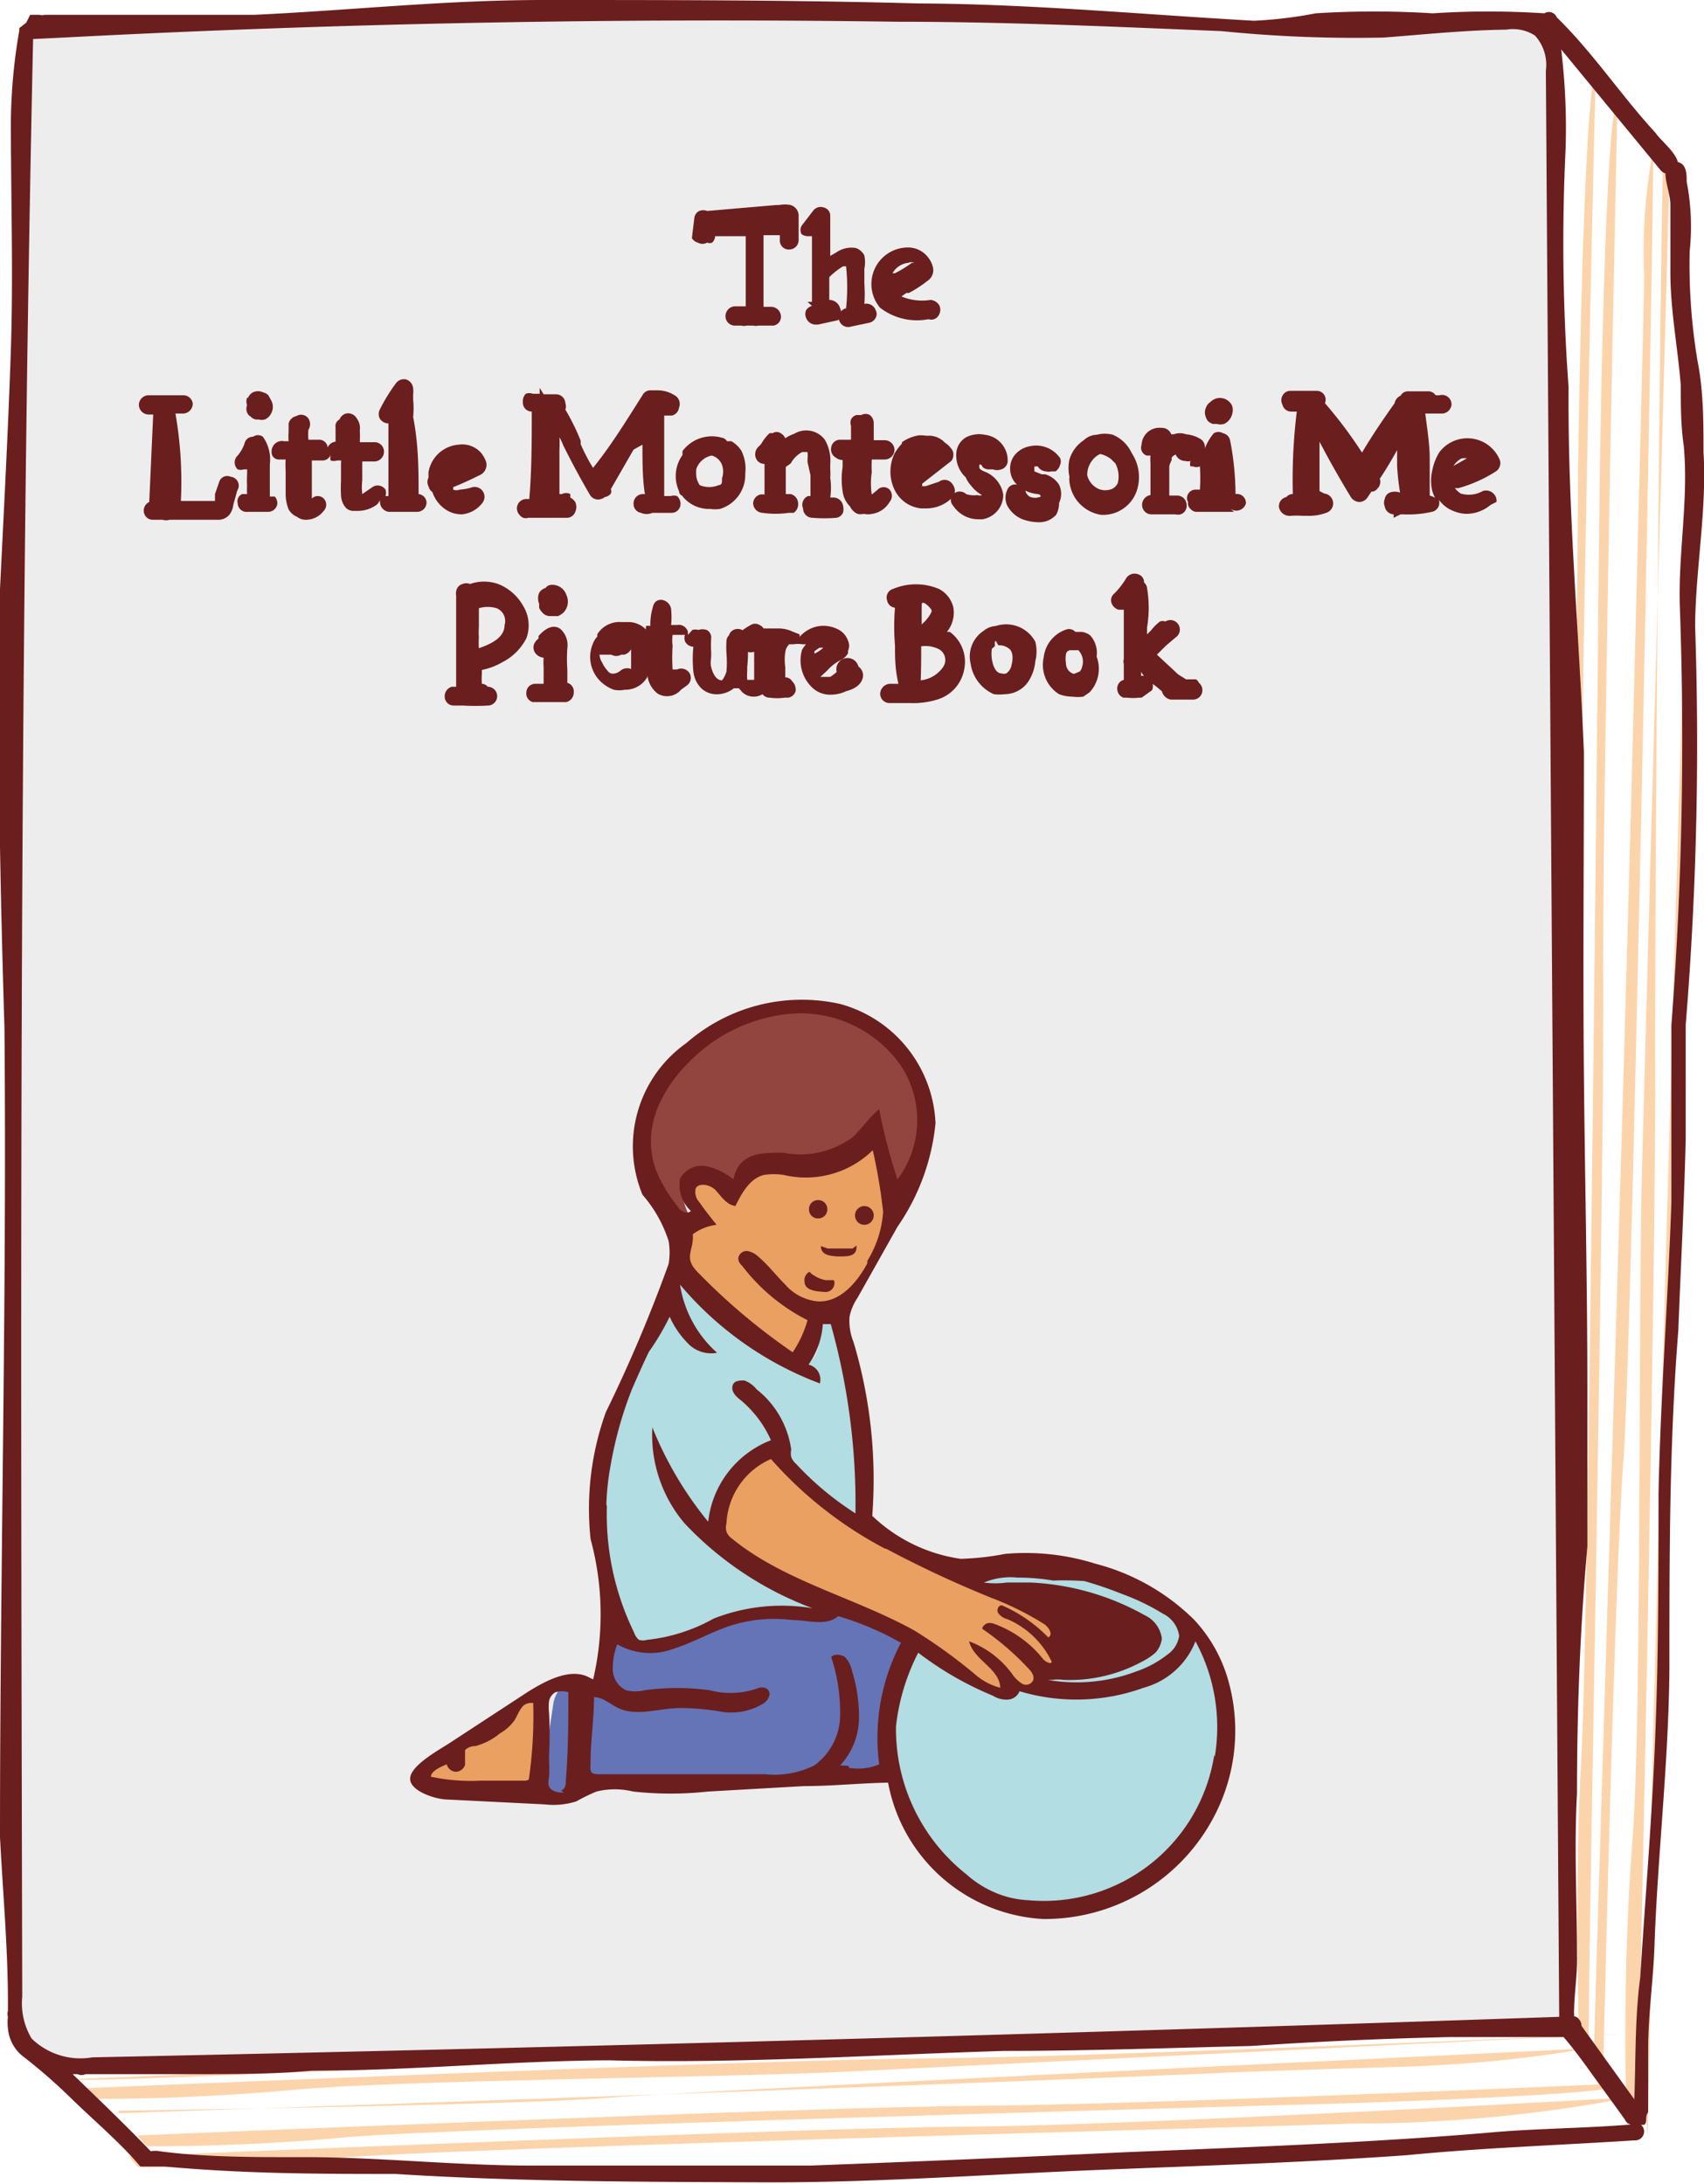<svg xmlns="http://www.w3.org/2000/svg" viewBox="0 0 34.48 44.21"><defs><style>.cls-1{fill:#fcd4ac;}.cls-2{fill:#ededed;}.cls-3{fill:#6b1e1e;}.cls-4{fill:#b1dde3;}.cls-5{fill:#e9a061;}.cls-6{fill:#92443f;}.cls-7{fill:#6474b7;}</style></defs><g id="Layer_2" data-name="Layer 2"><g id="Card"><path class="cls-1" d="M1.41,42.08C1.53,42.27,32,40.62,32,40.62s-17,.64-18.51.84-12,.62-12,.62"/><path class="cls-1" d="M2.4,42.77s15.27-.51,22.2-.81c1.26-.06,4-.13,4.27-.15a26.43,26.43,0,0,0,3.26-.35c.08,0-18,.85-19.85,1s-9.88.26-9.88.26"/><path class="cls-1" d="M2.79,43.22c.1,0,13.67-.58,17-.6s12.77-.44,12.77-.44,1.43.15-5,.38c-1.89.06-18.5.5-20.59.7s-4,.18-4,.18l-.19-.22"/><path class="cls-1" d="M2.66,43.64c.1,0,13.67-.58,17-.6S33,42.45,33,42.45a29.87,29.87,0,0,1-5.62.53c-1.89.07-18.49.5-20.59.7s-4,.18-4,.18l-.19-.22"/><path class="cls-1" d="M1.79,42.26c.11,0,13.68-.58,17-.6s14.31-.51,14.31-.51l-16.2.79c-2.46.11-8.87.16-11,.36s-4,.18-4,.18l-.2-.22"/><path class="cls-1" d="M33.34,43.21C33.14,43,34.25,7,34.25,7S34,26.46,33.8,28.21s-.46,15-.46,15"/><path class="cls-1" d="M33.45,3.05a10.82,10.82,0,0,0-.18,2.54c0,.38-.16,6.55-.2,8.13-.21,8.68-.84,28-.82,28l.19.16s.23-10,.41-12.32S33.49,3,33.45,3.05Z"/><path class="cls-1" d="M32.44,19.48c0-4.25.29-17.41.29-17.41s-.23-.53-.36,7.59C32.34,12,32.15,33,32,35.53s-.05,5.68-.05,5.68l.2.25C32.1,41.32,32.48,23.74,32.44,19.48Z"/><path class="cls-1" d="M31.64,40.8c0-.14.39-17.12.35-21.38s.3-18,.3-18-.24,0-.36,8.15c0,2.37-.22,23.31-.4,25.87s-.12,5-.12,5l.23.36"/><path class="cls-1" d="M33.14,42.63c0-.14.39-17.12.35-21.37,0-3.69.09-15.16.16-18,0-.43.14,0,.14,0s-.5,17.89-.56,20.24c-.09,3.08,0,11.22-.2,13.78s-.13,5-.13,5l.24.36"/><path class="cls-2" d="M31.07.56c-.44-.1-3.43,0-3.89,0S20.46.25,19.78.28,9.39.17,8.25.28,2.9.5,2.25.57.67.79.67.79a5.73,5.73,0,0,0-.24,2c.09,1-.19,9.51-.21,10.65s.06,8.74,0,9.94,0,6.74,0,8,.06,7.05.06,7.83-.14,2.1.58,2.43,6.05,0,6.7,0,15.49-.3,16.28-.32,7.71-.5,7.71-.5l.16-.68c.12-.56-.07-5.84,0-6.53s-.09-11.09-.07-11.77-.2-11.21-.2-11.76-.09-6.19,0-7S31.71.84,31.39.7Z"/><polygon class="cls-3" points="3.03 43.9 3.03 43.89 3.02 43.89 3.03 43.9"/><path class="cls-3" d="M34.47,9.15c0-.61,0-1.23-.12-1.84a11.79,11.79,0,0,1-.16-2.22,4.77,4.77,0,0,0-.06-1.41c0-.15,0-.36-.18-.4-.05-.21-.36-.45-.45-.59-.7-.76-1.27-1.63-2-2.34a.17.17,0,0,0-.25-.08s0,0,0,0a17.05,17.05,0,0,0-2.26,0,18.75,18.75,0,0,0-2.37,0,8.54,8.54,0,0,1-1.25.15C23.08.29,20.85.08,18.6.07,16.06,0,13.54,0,11,0,9,0,7.09.21,5.14.3c-1,0-2,0-3,0-.39,0-.84,0-1.24,0a.16.16,0,0,1-.1,0H.71l-.1,0L.53.46h0L.39.57h0l0,.05h0A11.26,11.26,0,0,0,.22,2.48c0,1.53.05,3.06,0,4.59S.08,10.3,0,11.92c-.06,3,0,5.92.09,8.88C.14,26.26,0,31.72,0,37.18c.06,1.18.17,2.33.16,3.52a.21.21,0,0,0,0,.12,1,1,0,0,0,0,.23.81.81,0,0,0,.28.55l0,0a11.13,11.13,0,0,1,1,.87c.47.46,1,.9,1.4,1.38h.39l0,0h.1C5,44,6.51,44,8,44c2.53.16,5.07.16,7.6.17,2.19,0,4.39-.16,6.59-.25s4.18-.15,6.28-.3c1.53-.15,3.06-.2,4.6-.3a.18.18,0,0,0,.13-.32.11.11,0,0,0,.08,0c.06-.07,0-.16.07-.25,0-.43,0-.85,0-1.28,0-.71.11-1.43.13-2.15.07-1.87.29-3.72.3-5.59,0-2.27,0-4.54.18-6.8.05-1.3.12-2.59.15-3.89,0-.77,0-1.53,0-2.3a70,70,0,0,0,.19-8.07C34.31,11.5,34.54,10.33,34.47,9.15ZM1.29.76Q9.72.32,18.16.44c2.19,0,4.37.1,6.56.19A26.92,26.92,0,0,0,28,.76C28.79.7,29.64.61,30.48.6a.82.82,0,0,1,.58.12.88.88,0,0,1,.22.71l.27,39.39q-14.83.51-29.68.82a1.42,1.42,0,0,1-1.23-.38,1.39,1.39,0,0,1-.19-.85C.42,27.2.38,14,.67.79Zm21.48,42.8c-2.12.1-4.23.19-6.36.27-1.89,0-3.78,0-5.67,0-1.57,0-3.14-.18-4.71-.17-.92,0-1.91,0-2.8-.12a.52.52,0,0,0-.18,0c-.51-.53-1-1-1.58-1.56h.1a.18.18,0,0,0,.16,0h0c.45,0,.91,0,1.36,0,.28,0,.57,0,.85,0,.79,0,1.58,0,2.38-.07,2,0,4-.2,6-.21,2.67.07,5.33-.11,8-.19,1.66,0,3.33-.06,5-.1,1.33-.09,2.67-.15,4-.18.65,0,1.3,0,1.94,0h.38c.17.2.33.41.48.62s.51.7.76,1.05h0A.16.16,0,0,0,33,43l0,0c-1,.08-2,.08-2.94.17C27.65,43.37,25.23,43.46,22.77,43.56ZM33.82,20.75c0,1.19,0,2.4,0,3.59-.07,2-.22,3.93-.26,5.89,0,1.65,0,3.31-.07,5s-.2,3.19-.3,4.79c-.11.82-.09,1.65-.12,2.47L32,41a.18.18,0,0,0-.05-.13.13.13,0,0,0-.1-.06.1.1,0,0,0,0-.05c0-.39.07-.78.06-1.18,0-1.09-.06-2.19,0-3.28,0-1.66.06-3.31.21-5,0-1.06,0-2.12,0-3.18,0-2.12-.05-4.25-.07-6.37s0-4.35,0-6.52c-.1-2.47-.33-4.92-.31-7.39A39.92,39.92,0,0,1,31.68,3a13.23,13.23,0,0,0-.09-2l2,2.43a.21.21,0,0,0,.11.08c0,.19.1.44.1.63,0,.45,0,.92,0,1.38,0,.76.15,1.52.21,2.28,0,.39,0,.81.06,1.22.1,1.08-.11,2.15-.08,3.23A75.55,75.55,0,0,1,33.82,20.75Z"/><polygon class="cls-3" points="14.83 6.08 14.83 6.08 14.84 6.08 14.83 6.08"/><path class="cls-3" d="M14.12,4.91a.19.19,0,0,0,.19,0,.12.12,0,0,0,.1,0,.18.18,0,0,0,.06-.13v0l.62,0c0,.46,0,.94,0,1.42h-.23a.2.2,0,0,0-.18.2.19.19,0,0,0,.2.19H15a.22.22,0,0,0,.11,0h.14a.16.16,0,0,0,.09,0l.24,0h.07a.18.18,0,0,0,.15-.21.2.2,0,0,0-.2-.17h-.15c0-.49,0-1,0-1.45h.06l.21,0h.06v.1a.18.18,0,0,0,.19.19h0a.19.19,0,0,0,.19-.19V4.39A.23.23,0,0,0,16,4.15a.65.65,0,0,0-.24,0h-.06l-1.39.12a.22.22,0,0,0-.16,0,.18.18,0,0,0-.1.14L14,4.82h0A.2.2,0,0,0,14.12,4.91Z"/><path class="cls-3" d="M16.36,4.78h.07c0,.46,0,.9,0,1.33l-.09,0,.09.08v0h0a.22.22,0,0,0-.12.09.2.2,0,0,0,0,.15.21.21,0,0,0,.19.14h.05l.41-.09A.13.13,0,0,0,17,6.4a.18.18,0,0,0,0-.16.23.23,0,0,0-.22-.17h0c0-.15,0-.31,0-.46a1.42,1.42,0,0,1,.28-.22l0,0,.06,0a4,4,0,0,1,0,.85h0a.18.18,0,0,0-.12.09.19.19,0,0,0,.22.28l.38-.08a.19.19,0,0,0,.12-.1.16.16,0,0,0,0-.15.2.2,0,0,0-.23-.13,2.87,2.87,0,0,0,0-.41c0-.1,0-.2,0-.3v0a.68.68,0,0,0,0-.27.31.31,0,0,0-.17-.15.54.54,0,0,0-.4.09l-.12.07c0-.27,0-.54,0-.81a.17.17,0,0,0-.13-.17.19.19,0,0,0-.22.07l-.23.3a.17.17,0,0,0,0,.17A.22.22,0,0,0,16.36,4.78Z"/><path class="cls-3" d="M18.79,6.46h0A.17.17,0,0,0,19,6.37a.2.2,0,0,0,0-.2.23.23,0,0,0-.17-.1A1.08,1.08,0,0,1,18.24,6l.1-.07h0l.05,0a2.38,2.38,0,0,0,.37-.24.26.26,0,0,0,.12-.27.5.5,0,0,0-.1-.21.51.51,0,0,0-.37-.2.74.74,0,0,0-.6,1.22A1.22,1.22,0,0,0,18.79,6.46Zm-.41-1.14a.14.14,0,0,1,.12,0l-.05,0a2.39,2.39,0,0,1-.34.21l-.05,0a.11.11,0,0,0,0,0A.41.41,0,0,1,18.38,5.32Zm.24.08Zm0,0h0Zm0,0Z"/><path class="cls-3" d="M4.67,9.65a.17.17,0,0,0-.23.09L4.35,10l0,.07,0,.07H3.66a8,8,0,0,0-.11-1.77h.16a.2.2,0,0,0,.19-.2A.19.19,0,0,0,3.71,8H3a.2.2,0,0,0-.19.19.2.2,0,0,0,.19.2h.1l-.08,1.77,0,0a.19.19,0,0,0-.11.19.18.18,0,0,0,.19.17h.19a.23.23,0,0,0,.14,0h.27l.29,0,.27,0h.13a.3.3,0,0,0,.25-.1.39.39,0,0,0,.08-.2l.08-.29A.18.18,0,0,0,4.67,9.65Z"/><path class="cls-3" d="M5.07,8.43a.21.21,0,0,0,.1.06h.06a.25.25,0,0,0,.13,0h0a.25.25,0,0,0,.12-.11.28.28,0,0,0,0-.29L5.43,8a.23.23,0,0,0-.11-.06.24.24,0,0,0-.2,0,.21.21,0,0,0-.1.11H5A.21.21,0,0,0,5,8.2a.2.2,0,0,0,0,.15A.16.16,0,0,0,5.07,8.43Z"/><path class="cls-3" d="M5.56,10.05l-.1,0,0-.52V9.4a.8.8,0,0,0-.14-.56.17.17,0,0,0-.2,0,.17.17,0,0,0-.17.13.77.77,0,0,1-.14.25.19.19,0,0,0,0,.28.18.18,0,0,0,.12,0H5V9.6a2,2,0,0,0,0,.24A1,1,0,0,0,5,10L5,10H4.9v0a.16.16,0,0,0-.09.19.18.18,0,0,0,.2.17h0l.09,0h.32a.19.19,0,0,0,.19-.15A.2.2,0,0,0,5.56,10.05Z"/><path class="cls-3" d="M8.47,10h0c0-.47,0-1-.11-1.56a1.83,1.83,0,0,0,0-.35s0-.07,0-.11a.49.49,0,0,0,0-.12.21.21,0,0,0-.14-.18.2.2,0,0,0-.21.08,3.46,3.46,0,0,0-.32.52.2.2,0,0,0,0,.2.21.21,0,0,0,.17.09h0c0,.51,0,1,0,1.47l-.06,0,0,0a.2.2,0,0,0,0-.13.19.19,0,0,0-.25-.06L7.33,10h0a1.27,1.27,0,0,1,0-.28s0-.08,0-.12V9.34h.26a.2.2,0,0,0,.18-.2.19.19,0,0,0-.18-.19H7.28a1.93,1.93,0,0,0,0-.24v0a.32.32,0,0,0-.06-.24A.2.2,0,0,0,7,8.37a.2.2,0,0,0-.13.12.15.15,0,0,0-.08.16l0,.29,0,0h0a.19.19,0,0,0-.16.12.17.17,0,0,0-.17-.16H6.24a1.27,1.27,0,0,1,0-.2v0a.21.21,0,0,0,0-.23A.18.18,0,0,0,6,8.42a.21.21,0,0,0-.16.15v.17a1.23,1.23,0,0,0,0,.19H5.75a.21.21,0,0,0-.24.13.22.22,0,0,0,0,.16.15.15,0,0,0,.12.08l.15,0a1.77,1.77,0,0,0,0,.23c0,.13,0,.26,0,.39V10a.85.85,0,0,0,.06.31.35.35,0,0,0,.17.15.29.29,0,0,0,.19.06.45.45,0,0,0,.35-.18.18.18,0,0,0,0-.25.17.17,0,0,0-.24,0h0l0,0s0,0,0,0c0-.16,0-.32,0-.47V9.32h.22a.17.17,0,0,0,.16-.12.26.26,0,0,0,0,.12.21.21,0,0,0,.13,0h.08a.11.11,0,0,1,0,.05c0,.12,0,.24,0,.36a2.89,2.89,0,0,0,0,.29v0a.41.41,0,0,0,.1.26.22.22,0,0,0,.17.06h.08a.65.65,0,0,0,.38-.13.27.27,0,0,0,.06-.1.11.11,0,0,0,0,.06.2.2,0,0,0,.19.19h.56a.2.2,0,0,0,.14-.06.19.19,0,0,0,.05-.14A.18.18,0,0,0,8.47,10Z"/><path class="cls-3" d="M9.76,10.18a.2.2,0,0,0-.2-.32,1,1,0,0,1-.26.05.18.18,0,0,1-.13,0l0-.05c.2-.08.37-.16.53-.24a.23.23,0,0,0,.14-.26.57.57,0,0,0-.12-.21A.51.51,0,0,0,9.28,9a.67.67,0,0,0-.61.56v.11a.18.18,0,0,0,0,.17.2.2,0,0,0,.08.12.68.68,0,0,0,.25.34.58.58,0,0,0,.35.11A.59.59,0,0,0,9.76,10.18Z"/><path class="cls-3" d="M10.69,10.48h0l.77,0a.18.18,0,0,0,.18-.12.24.24,0,0,0,0-.2.28.28,0,0,0-.1-.09l0,.1V10a.18.18,0,0,0-.17,0h-.05c0-.29,0-.6,0-.91a1.93,1.93,0,0,0,0-.24,1.3,1.3,0,0,1,.08.17c.16.32.34.66.54,1a.19.19,0,0,0,.16.09.24.24,0,0,0,.14-.05.19.19,0,0,0,.12-.07.12.12,0,0,0,0-.09l.46-.8L13,9c0,.36,0,.7.05,1H13a.19.19,0,0,0-.18.2.18.18,0,0,0,.15.18.29.29,0,0,0,.23,0l.39,0a.18.18,0,0,0,.18-.19.21.21,0,0,0-.07-.15.22.22,0,0,0-.13,0h-.13l0-1.63.16,0a.19.19,0,0,0,.14-.16A.2.2,0,0,0,13.65,8a.65.65,0,0,0-.36-.1h-.14A.18.18,0,0,0,13,8c-.3.47-.62,1-1,1.47a3.62,3.62,0,0,1-.25-.48l0-.07a4.58,4.58,0,0,0-.31-.63.19.19,0,0,0,0-.13.19.19,0,0,0-.19-.18H11l-.08-.13,0,.12h-.14a.19.19,0,0,0-.14,0,.2.2,0,0,0-.06.14v.05a.18.18,0,0,0,.18.17c0,.59,0,1.18-.05,1.77h-.06a.19.19,0,0,0-.19.19.2.2,0,0,0,.06.14A.15.15,0,0,0,10.69,10.48Z"/><path class="cls-3" d="M16.25,10.29a.19.19,0,0,0,.19.19,2.93,2.93,0,0,0,.49,0,.18.18,0,0,0,.13-.11.28.28,0,0,0,0-.13.2.2,0,0,0-.18-.17h-.08a1.4,1.4,0,0,0,0-.4.92.92,0,0,0,0-.16V9.39a.84.84,0,0,0-.11-.49.47.47,0,0,0-.62-.12.76.76,0,0,0-.18.09h0a.22.22,0,0,0-.09-.1.15.15,0,0,0-.17,0,.09.09,0,0,0-.06,0,.87.87,0,0,0-.17.22l-.07.07a.21.21,0,0,0,0,.27.2.2,0,0,0,.14.06h0c0,.19,0,.41,0,.62a.25.25,0,0,0-.09,0,.19.19,0,0,0-.14.18.2.2,0,0,0,.19.19,1.9,1.9,0,0,0,.53,0h.1v0a.21.21,0,0,0,.09-.19A.2.2,0,0,0,16,10h-.1V9.45L16,9.38a.57.57,0,0,1,.23-.23c.08,0,.1,0,.11,0a.57.57,0,0,1,0,.14l0,.06.06.27v.42l-.05,0A.19.19,0,0,0,16.25,10.29Z"/><path class="cls-3" d="M13.74,9.94s0,.07.06.09l0,0a.68.68,0,0,0,.57.27.64.64,0,0,0,.2,0h0a.72.72,0,0,0,.51-.72A.81.81,0,0,0,15,9.12a.61.61,0,0,0-.2-.19l-.09,0a.14.14,0,0,0-.1-.07.74.74,0,0,0-.8.27l0,.08A.73.73,0,0,0,13.74,9.94Zm.35-.3a.77.77,0,0,1,0-.15.42.42,0,0,1,.31-.27.31.31,0,0,1,.21.19.42.42,0,0,1,0,.27c0,.1,0,.13-.07.14a.5.5,0,0,1-.38,0A.4.4,0,0,1,14.09,9.64Z"/><path class="cls-3" d="M18,10.16A.19.19,0,0,0,18,9.91a.17.17,0,0,0-.24,0l-.12.1h0a1.5,1.5,0,0,1,0-.45,2.46,2.46,0,0,1,0-.26h.27a.2.2,0,0,0,.19-.2.2.2,0,0,0-.19-.19h-.23c0-.11,0-.23,0-.35a.21.21,0,0,0-.08-.16.17.17,0,0,0-.17,0l-.1,0a.17.17,0,0,0-.11.09.2.2,0,0,0,0,.13c0,.1,0,.19,0,.28H17a.18.18,0,0,0-.18.15.19.19,0,0,0,.09.21.22.22,0,0,0,.14.05h0v.14a1.61,1.61,0,0,0,0,.49.51.51,0,0,0,.15.31.31.31,0,0,0,.15.15.28.28,0,0,0,.13,0,.38.38,0,0,0,.17,0A.49.49,0,0,0,18,10.16Zm-.09,0Z"/><path class="cls-3" d="M18.66,8.81H18.6a.83.83,0,0,0-.35.14l0-.13,0,.16a1,1,0,0,0-.15.2.85.85,0,0,0,0,.73.67.67,0,0,0,.54.38h.1a.74.74,0,0,0,.54-.23.21.21,0,0,0,0-.25A.19.19,0,0,0,19,9.75l-.27.09h-.07l0,0,0-.05.55-.43a.16.16,0,0,0,.08-.14.18.18,0,0,0-.05-.15.43.43,0,0,0-.12-.11.44.44,0,0,0-.36-.14Z"/><path class="cls-3" d="M19.55,10a.19.19,0,0,0-.26,0,.17.17,0,0,0,0,.24h0l0,0a.61.61,0,0,0,.5.27h.09a.5.5,0,0,0,.42-.5h0a.6.6,0,0,0-.39-.47.24.24,0,0,1-.09-.06.16.16,0,0,1,0-.08s0,0,0,0h0a.06.06,0,0,1,.06.05A.18.18,0,0,0,20,9.5l.09,0a.25.25,0,0,0,.17,0,.18.18,0,0,0,.13-.18.52.52,0,0,0-.46-.52.58.58,0,0,0-.38.05.4.4,0,0,0-.2.33.6.6,0,0,0,.19.48.62.62,0,0,0,.11.17.7.7,0,0,0,.22.19.11.11,0,0,1-.09,0A.5.5,0,0,1,19.55,10Z"/><path class="cls-3" d="M21.43,10.18v0a.43.43,0,0,0,0-.37.5.5,0,0,0-.28-.21l-.07,0-.15-.06v0s0-.09,0-.1H21l0,0a.2.2,0,0,0,.17.1.17.17,0,0,0,.1,0l.09,0a.24.24,0,0,0,.09-.13.17.17,0,0,0,0-.14.59.59,0,0,0-.6-.24.51.51,0,0,0-.34.21.45.45,0,0,0-.06.34.42.42,0,0,0,.13.23l0,0h0a.17.17,0,0,0-.2.11.37.37,0,0,0,0,.31.61.61,0,0,0,.31.28,1,1,0,0,0,.32.06.46.46,0,0,0,.36-.15A.48.48,0,0,0,21.43,10.18Zm-.37-.13h0a.27.27,0,0,1-.23,0s-.08-.06-.08-.12v0A.67.67,0,0,0,21,10C21,10,21.05,10,21.06,10.05Z"/><path class="cls-3" d="M23,9.94a.88.88,0,0,0-.1-.77v0a.74.74,0,0,0-.38-.37.64.64,0,0,0-.33,0,.39.39,0,0,0-.26.11.71.71,0,0,0-.29.39.82.82,0,0,0,0,.35v0a.38.38,0,0,0,0,.1.76.76,0,0,0,.64.67h.08A.72.72,0,0,0,23,9.94Zm-.73-.75a.58.58,0,0,1,.21.1l.09.09a.57.57,0,0,1,.05.39.23.23,0,0,1-.13.13.36.36,0,0,1-.25,0A.41.41,0,0,1,22,9.62a.47.47,0,0,1,.1-.3.4.4,0,0,1,.16-.13Z"/><path class="cls-3" d="M25.21,10.19A.18.18,0,0,0,25,10H25a5.68,5.68,0,0,0-.11-1.09.18.18,0,0,0-.14-.14.18.18,0,0,0-.19,0,1,1,0,0,0-.18.31v0a.2.2,0,0,0-.08-.19A.67.67,0,0,0,24,8.79a.37.37,0,0,0-.25,0h0l0,0,0,0-.05,0h0a.2.2,0,0,0-.2-.13h0A.36.36,0,0,0,23.1,9a.17.17,0,0,0,.1.22l.08,0a.86.86,0,0,0,0,.16c0,.15,0,.3,0,.45v.19a.2.2,0,0,0-.17.2.19.19,0,0,0,.18.19h.49a.22.22,0,0,0,.11,0,.18.18,0,0,0,.12-.2.19.19,0,0,0-.19-.18h-.16v0c0-.13,0-.26,0-.36v0h0V9.5l0-.07a.73.73,0,0,1,.05-.12.1.1,0,0,1,0-.05.17.17,0,0,1,.08-.06h0a.08.08,0,0,1,0,0,.21.21,0,0,0,.2.13.17.17,0,0,0,.1,0,.15.15,0,0,0,0,.11l.05,0h0a.18.18,0,0,0,.14,0,3.86,3.86,0,0,1,0,.47v0h-.09a.17.17,0,0,0-.15.09.16.16,0,0,0,0,.16.15.15,0,0,0,.05.14.16.16,0,0,0,.13.06h0l.75,0-.08-.07,0,0A.2.2,0,0,0,25.21,10.19Zm-.85-1h0Z"/><path class="cls-3" d="M24.54,8.58h.08a.28.28,0,0,0,.15,0,.3.3,0,0,0,.16-.19.28.28,0,0,0,0-.18.27.27,0,0,0-.42-.09l0,0-.06.05a.31.31,0,0,0-.07.17.32.32,0,0,0,.06.18A.27.27,0,0,0,24.54,8.58Z"/><path class="cls-3" d="M30.23,10A.21.21,0,0,0,30,9.94a.57.57,0,0,1-.44.05.43.43,0,0,1-.12-.11l.07,0a2.76,2.76,0,0,0,.76-.34.2.2,0,0,0,.07-.25.71.71,0,0,0-1.22-.13,1.12,1.12,0,0,0-.14.37.89.89,0,0,0,0,.4.66.66,0,0,0,.14.26l0-.06a.5.5,0,0,0-.19-.1V9.88l0-.59c0-.3-.05-.6-.09-.92l.35,0a.2.2,0,0,0,.18-.17A.19.19,0,0,0,29.13,8l-.08,0h0a.18.18,0,0,0-.16-.08h-.21l0,0H28.5a.17.17,0,0,0-.16.09l0,0a.2.2,0,0,0-.12.15c-.22.31-.44.63-.66,1a9,9,0,0,0-.75-1,.18.18,0,0,0-.17-.25h0l-.52,0a.18.18,0,0,0-.17.1.19.19,0,0,0,0,.18.18.18,0,0,0,.18.14h.11A11.37,11.37,0,0,0,26.16,10h0a.16.16,0,0,0-.13.06h0a.19.19,0,0,0-.15.21.22.22,0,0,0,.24.17,1.6,1.6,0,0,1,.23,0h.11a1,1,0,0,0,.4-.07h0a.2.2,0,0,0-.06-.38h0l-.1-.05h0l0-1c.21.4.42.77.64,1.13a.22.22,0,0,0,.16.09h0a.2.2,0,0,0,.17-.09l.08-.12a.14.14,0,0,0,.12-.06.19.19,0,0,0,.05-.2c.14-.21.25-.4.35-.58l0,.31a4.87,4.87,0,0,0,.06.55h0a.3.3,0,0,0-.21,0,.17.17,0,0,0-.1.13.2.2,0,0,0,0,.15.19.19,0,0,0,.18.16h0l0,0v.07l.14-.07h.06a2.09,2.09,0,0,0,.57-.05.19.19,0,0,0,.15-.14.34.34,0,0,0,0-.1.65.65,0,0,0,.31.23.69.69,0,0,0,.24.05.76.76,0,0,0,.49-.18l.12-.06,0,0A.19.19,0,0,0,30.23,10Zm-.5-.75-.32.18a.46.46,0,0,1,.16-.15.33.33,0,0,1,.13,0Zm.46.15Zm-.08.79Z"/><path class="cls-3" d="M10.59,12.27a1,1,0,0,0-.51-.45h0a.86.86,0,0,0-.57,0,.19.19,0,0,0-.15,0,.18.18,0,0,0-.13.15.19.19,0,0,0,0,.08c0,.6,0,1.22,0,1.85l-.09,0a.2.2,0,0,0-.14.22.18.18,0,0,0,.18.16h.19a4.19,4.19,0,0,0,.5,0,.19.19,0,0,0,0-.38h0a.16.16,0,0,0-.12-.06,1.41,1.41,0,0,1,0-.2v-.08a1.35,1.35,0,0,0,.42-.16,1.11,1.11,0,0,0,.48-.48A.75.75,0,0,0,10.59,12.27Zm-.38.38c0,.25-.26.38-.52.47h0a1.62,1.62,0,0,1,0-.22,1.48,1.48,0,0,1,0-.21c0-.13,0-.26,0-.38a.63.63,0,0,1,.36,0A.28.28,0,0,1,10.21,12.65Z"/><path class="cls-3" d="M11.48,13.82v-.27a3.08,3.08,0,0,1,0-.43v0a.44.44,0,0,0-.14-.39c-.18-.13-.37.06-.44.14a.09.09,0,0,0,0,.05l0,0a.34.34,0,0,0-.08.09.19.19,0,0,0,0,.19.23.23,0,0,0,.17.11H11a1.37,1.37,0,0,0,0,.19c0,.09,0,.18,0,.27v.07h-.17a.18.18,0,0,0-.18.18.18.18,0,0,0,.13.19v0h.1l.24,0,.24,0h.1v0a.2.2,0,0,0,.15-.2A.18.18,0,0,0,11.48,13.82Zm-.05.08h0Z"/><path class="cls-3" d="M11.13,11.84a.15.15,0,0,0-.09.06.22.22,0,0,0-.13.1.28.28,0,0,0,0,.22l0,.08a.22.22,0,0,0,.05.08.21.21,0,0,0,.18.09h.07l.08,0a.41.41,0,0,0,.11-.07.32.32,0,0,0,.06-.36A.3.3,0,0,0,11.13,11.84Z"/><path class="cls-3" d="M16.93,13.6h0a.91.91,0,0,1-.13.1h-.2l.14-.13a.93.93,0,0,1,.27-.21.32.32,0,0,0,.15-.14l0-.05a.24.24,0,0,0,0-.2.4.4,0,0,0-.22-.24.64.64,0,0,0-.41-.05.66.66,0,0,0-.35.21s0,0,0-.05l0,0-.15-.06h0a.65.65,0,0,0-.26-.06h-.18l-.07,0-.07,0a.18.18,0,0,0-.08-.07.17.17,0,0,0-.18,0,1.48,1.48,0,0,0-.27.19A.15.15,0,0,0,15,13a.17.17,0,0,0,.05.14.19.19,0,0,0,.21.05c0,.25,0,.45,0,.64l0,0s0-.05,0-.07l-.14,0h0a1.29,1.29,0,0,1,0-.19v-.07s0,0,0,0v0a2.76,2.76,0,0,0,0-.59.19.19,0,0,0-.19-.18h0a.18.18,0,0,0-.18.13.16.16,0,0,0-.05.11,2.26,2.26,0,0,0,0,.26,2.11,2.11,0,0,1,0,.36.51.51,0,0,1-.09.18h0c-.14,0-.2-.19-.22-.27s0-.16,0-.24V13.2a2.62,2.62,0,0,1,0-.28.17.17,0,0,0-.09-.17.27.27,0,0,0-.17,0,.21.21,0,0,0-.12,0l-.09.1s0,0,0-.06a.19.19,0,0,0-.22-.14l-.12,0a1.71,1.71,0,0,0,0-.32.22.22,0,0,0-.2-.19c-.09,0-.15.05-.17.15l0,0a1.2,1.2,0,0,0-.05.38.26.26,0,0,0-.09,0s0,.05,0,.07a.51.51,0,0,0-.33-.15h-.17a.53.53,0,0,0-.48.24.08.08,0,0,0,0,.05.42.42,0,0,0-.09.14.69.69,0,0,0,.13.75l0,0,0,0a.77.77,0,0,0,.29.19.54.54,0,0,0,.22,0,.51.51,0,0,0,.46-.26s0-.05,0-.07v0a.15.15,0,0,0,0-.07.54.54,0,0,0,.21.48.37.37,0,0,0,.47-.08l.11-.08a.19.19,0,0,0,.06-.26.2.2,0,0,0-.25-.07h0l0,0-.09,0h0a3.73,3.73,0,0,1,0-.48.81.81,0,0,1,0-.22h.08l.17,0,0,0a.21.21,0,0,0,0,.13.2.2,0,0,0,.17.11h0a2.53,2.53,0,0,0,0,.5.56.56,0,0,0,.17.35.46.46,0,0,0,.35.11.56.56,0,0,0,.3-.12l.1,0,.07.08a.34.34,0,0,0,.24.09.34.34,0,0,0,.17-.05.17.17,0,0,0,.14.07h0a1.06,1.06,0,0,0,.31,0h0l0,0h.07a.18.18,0,0,0,.15-.14.23.23,0,0,0-.07-.19.16.16,0,0,0-.14-.08h0v-.21a1,1,0,0,1,0-.3.27.27,0,0,1,.08-.16h.08a.65.65,0,0,1,.19,0s0,0,.07,0a.76.76,0,0,0-.08.11.76.76,0,0,0,.22.78.52.52,0,0,0,.36.13.73.73,0,0,0,.31-.07c.19-.05.31-.14.34-.28a.22.22,0,0,0-.09-.22A.2.2,0,0,0,16.93,13.6Zm-.27-.49a.71.71,0,0,1-.18.12l0,0,0-.05.1-.07Zm-.94-.3Zm-.71,1,0,.09h0v-.1Zm-3-.56Zm.81.32a.21.21,0,0,0-.26,0h0c-.07.06-.2.11-.27,0a.56.56,0,0,1-.1-.15l0,0a.38.38,0,0,1-.06-.17l0,0,.06,0,0,0h0s.06,0,.11,0h0l.07,0a.2.2,0,0,0,.2,0l.06,0a.22.22,0,0,0,.14-.11l0,0c0,.2,0,.38,0,.56A.2.2,0,0,0,12.79,13.57Z"/><path class="cls-3" d="M19.22,12.79l-.06,0a.62.62,0,0,0,.13-.5.57.57,0,0,0-.29-.37,1.2,1.2,0,0,0-.93,0,.18.18,0,0,0-.12.23.18.18,0,0,0,.16.15h0a4.45,4.45,0,0,0,0,.76c0,.24,0,.49.07.78H18a.21.21,0,0,0-.19.21.19.19,0,0,0,.19.18h.42a1.64,1.64,0,0,0,.54-.07.78.78,0,0,0,.55-.61A.75.75,0,0,0,19.22,12.79Zm-.57-.15c0-.15,0-.28,0-.4s.18.06.2.11-.13.23-.15.24h0Zm0,.44a.61.61,0,0,1,.35.06.25.25,0,0,1,.09.35.63.63,0,0,1-.46.28C18.64,13.54,18.64,13.3,18.64,13.08Z"/><path class="cls-3" d="M20.15,12.67h0a.43.43,0,0,0-.25.1.62.62,0,0,0-.26.66.8.8,0,0,0,.47.62.85.85,0,0,0,.22,0,.58.58,0,0,0,.51-.31.9.9,0,0,0,.11-.36.81.81,0,0,0,0-.39A.67.67,0,0,0,20.15,12.67Zm0,.3.05.09a.32.32,0,0,1,.22.07c.08.06.08.21.05.32a.26.26,0,0,1-.11.18.14.14,0,0,1-.09,0c-.15,0-.19-.23-.2-.29a.72.72,0,0,1,0-.21s0,0,.06-.05l0,0h0l0-.09Z"/><path class="cls-3" d="M22.06,12.86a.37.37,0,0,0-.16-.07l-.14,0a.17.17,0,0,0-.18-.05.67.67,0,0,0-.46.56.7.7,0,0,0,.31.75.76.76,0,0,0,.27.05.83.83,0,0,0,.22,0l0,0h0l.13-.09,0,0a.7.7,0,0,0,.14-.72A.53.53,0,0,0,22.06,12.86Zm-.33.78a.22.22,0,0,1-.16-.21.58.58,0,0,1,0-.19s0-.06.08-.08h.11l.06,0a.33.33,0,0,1,.08.32.23.23,0,0,1-.05.11l0,0Z"/><path class="cls-3" d="M24.2,13.75h-.08l-.07,0H24l-.16-.1-.43-.4.13-.13.05-.05.2-.17a.19.19,0,0,0,.06-.25.19.19,0,0,0-.27-.07h0a.14.14,0,0,0-.11,0,1,1,0,0,0-.18.18l0,0-.08.08c0-.05,0-.1,0-.14a2.38,2.38,0,0,0,0-.8.17.17,0,0,0-.06-.11.17.17,0,0,0-.13-.17.2.2,0,0,0-.23.08,1.54,1.54,0,0,1-.25.32.17.17,0,0,0-.05.18.22.22,0,0,0,.14.14h.11l0,1h0a.17.17,0,0,0,0,.1c0,.11,0,.21,0,.32a.18.18,0,0,0-.13.21.19.19,0,0,0,.12.15l.07,0h0a1,1,0,0,0,.25,0h.05a7.14,7.14,0,0,0,.21-.15.18.18,0,0,0,0-.16.2.2,0,0,0-.22-.13h0V13.6h0l0,0a.86.86,0,0,0,.23.24l.07.05.12.1v0a.23.23,0,0,0,.18.17h.2l.26,0a.19.19,0,0,0,.18-.19.19.19,0,0,0-.07-.15A.15.15,0,0,0,24.2,13.75Zm-.24.08Zm-1.22.3Zm.35,0Zm.09-.06Z"/><path class="cls-4" d="M13.72,25.61a3.51,3.51,0,0,1-.4,1,10.4,10.4,0,0,0-1.2,3,10.29,10.29,0,0,0,.16,2.46s-.13,1.17.62,1.22.84-.24,1.38-.42a2.94,2.94,0,0,1,1.26-.34c.56,0,.94.26,1.11.15a.77.77,0,0,0,.25-.27,3.41,3.41,0,0,1-1.17-.37A16.92,16.92,0,0,1,14.34,31,3.41,3.41,0,0,1,15,29.65a2.07,2.07,0,0,1,.71-.37,4.79,4.79,0,0,0,.93,1.08,6.37,6.37,0,0,0,.9.56,7.18,7.18,0,0,0,0-2.1l-.59-2.3-.42.12s.17.65-.12.9-.83-.14-1.06-.3S13.72,25.61,13.72,25.61Z"/><path class="cls-4" d="M18.49,33.25a13.29,13.29,0,0,0,1.42.87,1.11,1.11,0,0,0,.55.06,1,1,0,0,0,.49-.06.37.37,0,0,0,.17-.22.77.77,0,0,0,.48-.18,2.22,2.22,0,0,0,.35-.9l-.67-.43-.73-.09L19.84,32s-.22-.1,0-.23a1.72,1.72,0,0,1,1.36-.14,18.41,18.41,0,0,1,2.1.65,2.36,2.36,0,0,1,1.33,1.53C25,35,24.86,37.34,23,38.23s-3.39.26-4-.61a3.71,3.71,0,0,1-1-2.37A7,7,0,0,1,18.49,33.25Z"/><path class="cls-5" d="M11,34.25l-1,.67A9.85,9.85,0,0,0,8.5,36.09c.22-.08.42.23,1.14.22a9.5,9.5,0,0,0,1.3-.11Z"/><path class="cls-5" d="M15.66,29.28a1.81,1.81,0,0,0-1.07,1.12c-.12.65,0,.74,0,.74s2.13,1.2,3,1.6,1.49.89,1.86,1,.67.68.88.57a1.34,1.34,0,0,0,.31-.25s.22.29.38.07a4.66,4.66,0,0,1,.56-.54l.15-.92a4.76,4.76,0,0,0-1.82-.59c-.65,0-2.17-1.07-2.17-1.07l-1.8-1.4Z"/><path class="cls-5" d="M13.72,25.61s1,1.07,1.47,1.41a5.32,5.32,0,0,0,1,.58l.33-1a9,9,0,0,0,.9-.67,2.06,2.06,0,0,0,.6-1.25,6.84,6.84,0,0,0-.18-1.46s-.12-.34-.12-.34a1.45,1.45,0,0,1-.84.67c-.5.08-1.24-.15-1.62.06a.89.89,0,0,0-.37.73s-.79-.92-.92-.47a1,1,0,0,0,.25.88l-.4.09Z"/><path class="cls-6" d="M14.05,24.79s-.54-.82,0-1a.59.59,0,0,1,.74.39s.07-.54.55-.58,1.21.2,1.5,0,.84-.67.84-.67l.31,1a.42.42,0,0,0,.51-.15c.2-.3.42-1.85-.2-2.41a3,3,0,0,0-3.12-.79A2.92,2.92,0,0,0,13,22.92a2.57,2.57,0,0,0,.4,1.49,4.37,4.37,0,0,1,.39.47Z"/><path class="cls-7" d="M12.47,32.85s-.34.5-.19.74a.59.59,0,0,1,0,.53.86.86,0,0,0-.65-.16.69.69,0,0,0-.43.5l-.26,1.74a.5.5,0,0,0,.43.25c.3,0,.41-.36.41-.36h2.61c.89,0,2.38-.16,2.38-.16s1.22,0,1.21,0a5.84,5.84,0,0,1,.11-1.63c.19-.53.36-.95.36-.95s-1.24-.68-1.41-.73a.91.91,0,0,0-.27-.06,1.43,1.43,0,0,1-.64.11,1.14,1.14,0,0,0-.9-.07c-.47.16-1.17.48-1.39.55s-.7.3-.94.2A1.33,1.33,0,0,1,12.47,32.85Z"/><polygon class="cls-3" points="17.8 25.61 17.8 25.61 17.8 25.61 17.8 25.61"/><polygon class="cls-3" points="17.8 25.6 17.8 25.6 17.8 25.6 17.8 25.6"/><path class="cls-3" d="M16.56,24.66a.18.18,0,0,0,.18-.19.18.18,0,0,0-.18-.18.18.18,0,0,0-.19.18A.18.18,0,0,0,16.56,24.66Z"/><circle class="cls-3" cx="17.49" cy="24.6" r="0.19"/><path class="cls-3" d="M17.25,25.27h0l-.29,0h-.21l-.14-.05h0s0,0,0,0c0,.19.2.2.34.21H17c.16,0,.35,0,.33-.22h0Z"/><path class="cls-3" d="M16.87,25.91l-.16,0a.64.64,0,0,1-.18-.06l-.1-.06-.05-.05a.19.19,0,0,0-.1.2c0,.19.27.2.43.21h0a.18.18,0,0,0,.17-.22h0Z"/><polygon class="cls-3" points="19.93 33.59 19.93 33.59 19.93 33.59 19.92 33.58 19.92 33.58 19.93 33.59"/><polygon class="cls-3" points="21.01 32.96 21.01 32.96 21.01 32.96 21.01 32.96"/><polygon class="cls-3" points="20.86 32.84 20.86 32.84 20.86 32.84 20.86 32.84"/><polygon class="cls-3" points="15.57 34.23 15.57 34.23 15.57 34.23 15.57 34.23"/><polygon class="cls-3" points="15.54 34.3 15.54 34.3 15.54 34.3 15.54 34.3"/><polygon class="cls-3" points="15.38 34.45 15.38 34.45 15.38 34.45 15.38 34.45"/><path class="cls-3" d="M11.42,36.32h0Z"/><path class="cls-3" d="M24.82,33.9a3,3,0,0,0-.65-1.11,4.41,4.41,0,0,0-2-1.14,4.72,4.72,0,0,0-1.83-.2,5.51,5.51,0,0,1-.9.1,3.25,3.25,0,0,1-1.79-.87,9.71,9.71,0,0,0-.38-3.52,1.14,1.14,0,0,1-.08-.51,1.06,1.06,0,0,1,.16-.38l.81-1.44a4.44,4.44,0,0,0,.77-2.1A2.62,2.62,0,0,0,17,20.32a3.55,3.55,0,0,0-3.11.79A2.56,2.56,0,0,0,13,24.18a2.68,2.68,0,0,1,.53.94,1.41,1.41,0,0,1,0,.46,29.78,29.78,0,0,1-1.27,3,5.77,5.77,0,0,0-.31,2.57A5.8,5.8,0,0,1,12,34c-.39-.29-.93,0-1.33.25L9.08,35.29c-.2.13-.75.43-.78.69s.49.43.72.44l2,.1a1.54,1.54,0,0,0,.64-.06,3.86,3.86,0,0,1,.41-.2,1.55,1.55,0,0,1,.74,0,7,7,0,0,0,1.52,0l1.94-.11c.57,0,1.13-.06,1.7-.07a3.38,3.38,0,0,0,3.14,2.76,3.87,3.87,0,0,0,3.57-2.31A3.73,3.73,0,0,0,24.82,33.9ZM21.94,32a7.58,7.58,0,0,1,.76.26,4.52,4.52,0,0,1,.83.4.59.59,0,0,1,.33.45.56.56,0,0,1-.24.38,2.13,2.13,0,0,1-.63.34A3.41,3.41,0,0,1,21.2,34l.09,0a.87.87,0,0,1,.23,0,3.06,3.06,0,0,0,1.59-.37,1.27,1.27,0,0,0,.27-.18.51.51,0,0,0,.13-.29.61.61,0,0,0-.35-.47,5.2,5.2,0,0,0-2.3-.66l-.49,0a1.68,1.68,0,0,1-.46,0,1.39,1.39,0,0,1,.68-.1,4.28,4.28,0,0,1,.72.06A6.42,6.42,0,0,1,21.94,32Zm-.56.82v0l0,0Zm-3.46-1.48a22.7,22.7,0,0,0,2.14,1,6,6,0,0,1,1.05.52c.11.06.21.23.1.28a2.93,2.93,0,0,0-.94-.65c-.07,0-.11.1-.07.16a.32.32,0,0,0,.18.12,1.76,1.76,0,0,1,.9.86c0,.07-.14,0-.18-.06a2.25,2.25,0,0,0-1-.71.23.23,0,0,0-.14,0s-.1.06-.08.11a5.46,5.46,0,0,1,.93.8c.07.07.13.16.09.25a.16.16,0,0,1-.23.05.69.69,0,0,1-.19-.19,1.9,1.9,0,0,0-.87-.66c.09.38.62.55.63.94a1.26,1.26,0,0,1-.52-.28A10.58,10.58,0,0,0,18.5,33c-1.21-.67-2.64-1-3.69-1.86A.3.3,0,0,1,14.7,31a.32.32,0,0,1,0-.17,1.5,1.5,0,0,1,.9-1.3A8.08,8.08,0,0,0,17.92,31.35Zm-.37-5.83,0,.06c-.21.39-.55.79-1,.77a1,1,0,0,1-.67-.35c-.18-.18-.34-.39-.54-.56a.42.42,0,0,0-.22-.11.17.17,0,0,0-.18.14.18.18,0,0,0,.07.15,3.84,3.84,0,0,0,1.33,1.11,2.26,2.26,0,0,1-.3.65,12.66,12.66,0,0,1-1.94-1.64c-.27-.29-.06-.41-.08-.75a1,1,0,0,1,.48-.19c-.12-.15-.24-.3-.35-.46a.3.3,0,0,1-.08-.23c0-.17.29-.15.42,0s.22.28.39.31c.13-.26.29-.56.58-.63a1.35,1.35,0,0,1,.4,0,1.93,1.93,0,0,0,1.8-.5,10.87,10.87,0,0,1,.21,1.25A2.18,2.18,0,0,1,17.55,25.52Zm-4.28-3a2.83,2.83,0,0,1,.66-1,3.26,3.26,0,0,1,2.2-1,2.48,2.48,0,0,1,2.1,1.06,2,2,0,0,1-.07,2.3,11.39,11.39,0,0,1-.37-1.42c-.2.16-.34.38-.53.56a1.78,1.78,0,0,1-1.42.32c-.44,0-.89,0-1,.54a1.33,1.33,0,0,0-.56-.27.5.5,0,0,0-.52.26.72.72,0,0,0,.22.65c-.09.08-.22,0-.29-.12a2.86,2.86,0,0,1-.41-.69,1.71,1.71,0,0,1,0-1.2Zm-1,7.94a5,5,0,0,1,.08-.76,7.89,7.89,0,0,1,.44-1.58c.11-.25.22-.5.34-.75a5,5,0,0,0,.42-.71,1.85,1.85,0,0,0,.37.54.65.65,0,0,0,.59.19A2.32,2.32,0,0,1,13.76,26a6.84,6.84,0,0,0,2.83,2,.31.31,0,0,0-.23-.38,1.62,1.62,0,0,0,.29-.82l.16,0a13.44,13.44,0,0,1,.5,3.83,6.12,6.12,0,0,1-1.2-1,.36.36,0,0,1-.1-.14.38.38,0,0,1,0-.15,1.88,1.88,0,0,0-.7-1.22.56.56,0,0,0-.25-.18c-.09,0-.22,0-.24.12s.08.21.17.28a2.23,2.23,0,0,1,.61.81,2,2,0,0,0-1.27,1.65,7.35,7.35,0,0,1-1.13-1.91,2.77,2.77,0,0,0,.65,1.94,6.84,6.84,0,0,0,2.59,1.72,3.77,3.77,0,0,0-2,.21,3.5,3.5,0,0,1-1.35.43.27.27,0,0,1-.16,0,.31.31,0,0,1-.1-.15A5.44,5.44,0,0,1,12.28,30.49Zm-1.63,5.59c-.21,0-.84,0-.92,0a3.8,3.8,0,0,1-1-.08c0-.12.22-.21.32-.25a.2.2,0,0,0,.18.15.2.2,0,0,0,.19-.14c0-.1,0-.22,0-.3a.3.3,0,0,1,.21-.08,1.33,1.33,0,0,0,.5-.26.91.91,0,0,0,.29-.26c.05-.08.08-.17.14-.25a.24.24,0,0,1,.24-.1,9,9,0,0,1-.09,1.55Zm.77.24h-.08a.35.35,0,0,1-.17-.06c-.09-.07-.06-.17-.05-.27s0-.28,0-.42a8.29,8.29,0,0,0,0-.86,1,1,0,0,1,0-.24.26.26,0,0,1,.13-.18.45.45,0,0,1,.26,0l0,0a0,0,0,0,1,0,0c0,.59,0,1.18-.05,1.77,0,.08,0,.19-.1.22Zm5.76-.54L17,35.73a1.41,1.41,0,0,0,.38-.91,3.06,3.06,0,0,0-.14-1,.57.57,0,0,0-.14-.28c-.08-.06-.23-.07-.28,0A3.58,3.58,0,0,1,17,34.73a1.27,1.27,0,0,1-.52,1,1.81,1.81,0,0,1-1,.18l-2.62,0h-.64c-.28,0-.28,0-.27-.25,0-.43.07-.87.07-1.31.18,0,.32.14.49.22.38.18.83,0,1.26,0a5,5,0,0,1,.86.08,1.25,1.25,0,0,0,.83-.18.29.29,0,0,0,.11-.16.13.13,0,0,0-.1-.15.25.25,0,0,0-.11,0,1.65,1.65,0,0,1-1,.05,4.86,4.86,0,0,0-1.32,0,.77.77,0,0,1-.37,0,.47.47,0,0,1-.27-.41,1.33,1.33,0,0,1,.09-.52,1.34,1.34,0,0,0,1.14.09c.38-.12.73-.32,1.1-.45a2.91,2.91,0,0,1,1.31-.13c.31,0,.68.13.92-.08a5.92,5.92,0,0,1,1.27.54,4.13,4.13,0,0,0-.44,2.46A1.08,1.08,0,0,1,17.18,35.78Zm7.4-.22a3.49,3.49,0,0,1-3.76,2.94,1.94,1.94,0,0,1-.71-.17,2.08,2.08,0,0,1-.54-.35,3.75,3.75,0,0,1-1.43-3,4.29,4.29,0,0,1,.45-1.49,6.66,6.66,0,0,0,1.51.87.52.52,0,0,0,.3.08.27.27,0,0,0,.24-.17,4,4,0,0,0,2.51-.07,1.57,1.57,0,0,0,1.05-.94A3.64,3.64,0,0,1,24.58,35.56Z"/><path class="cls-3" d="M24.49,33l0,0h0Z"/><polygon class="cls-3" points="11.18 36.56 11.17 36.56 11.17 36.56 11.18 36.56"/></g></g></svg>